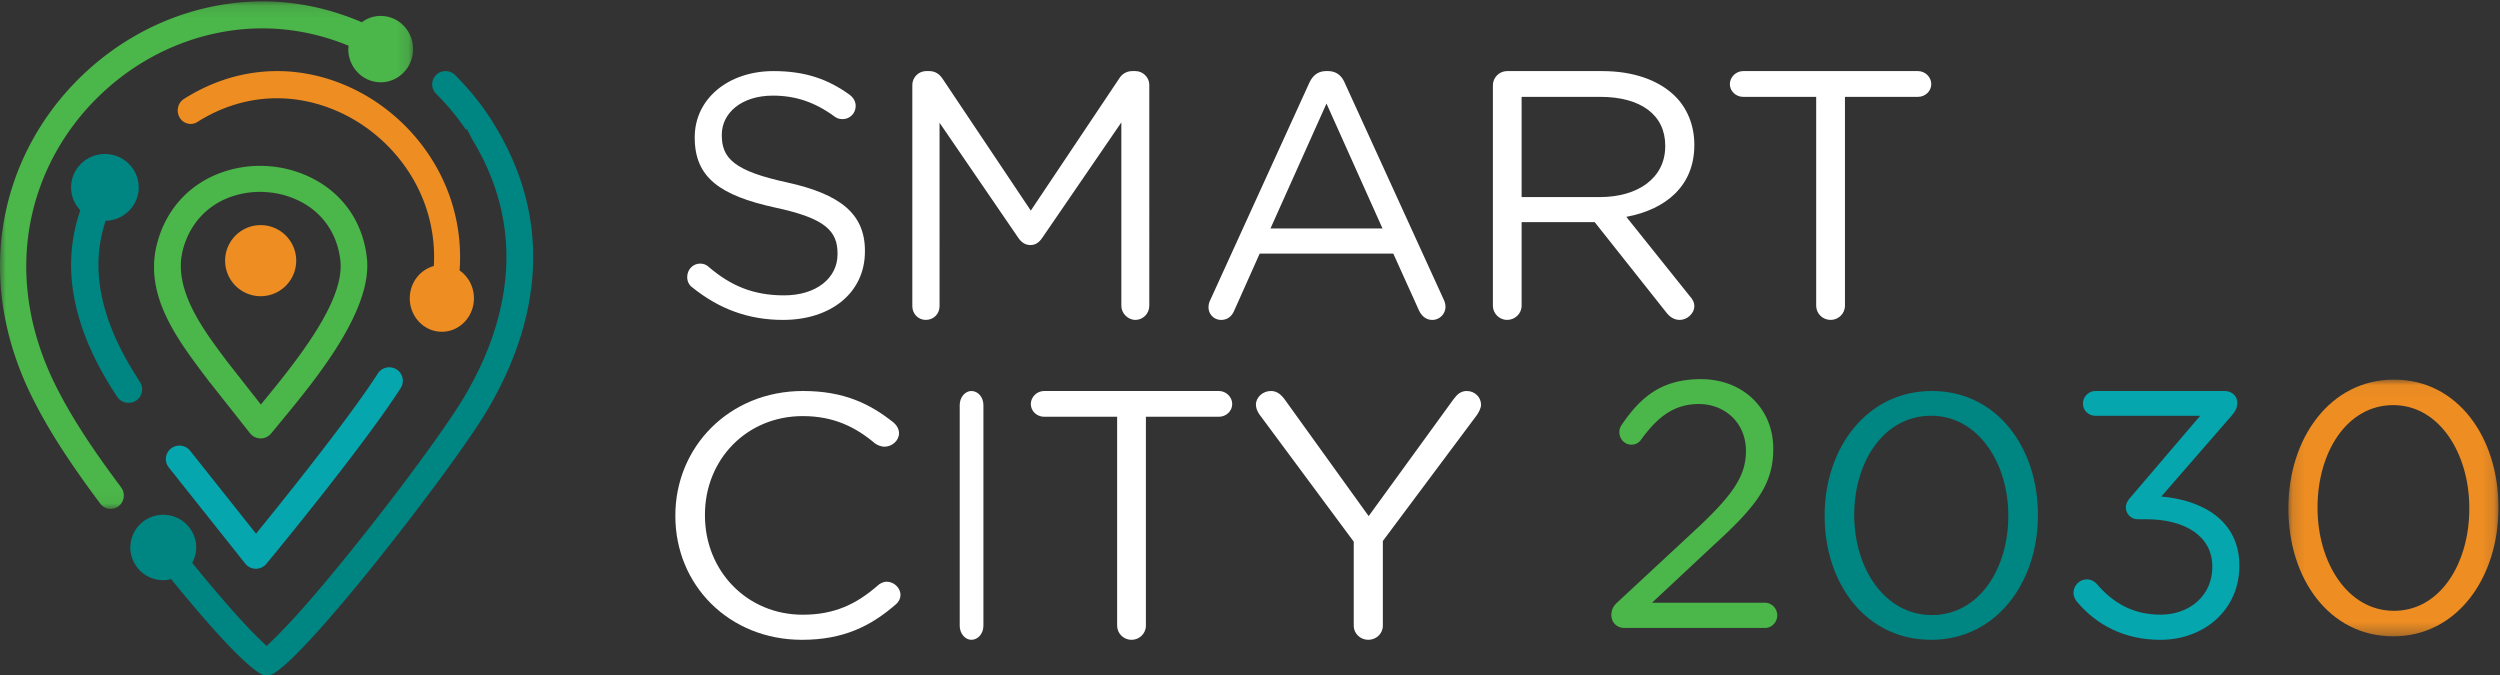 <svg width="211" height="57" xmlns="http://www.w3.org/2000/svg" xmlns:xlink="http://www.w3.org/1999/xlink"><rect width="100%" height="100%" fill="#333333" stroke="none"/><defs><path id="path-1" d="M0 .117h34.864v42.836H0z"/><path id="path-3" d="M.14.037h17.73v21.67H.14z"/></defs><g id="Page-1" stroke="none" stroke-width="1" fill="none" fill-rule="evenodd"><g id="Home-upd-2021" transform="translate(-490 -36)"><g id="logo" transform="translate(490 36)"><path d="M25.57 43.784c2.683-3.352 6.291-7.987 8.251-11.033a1.136 1.136 0 00-.352-1.572 1.142 1.142 0 00-.863-.152 1.14 1.14 0 00-.72.5c-1.86 2.894-5.44 7.488-8.116 10.833-.583.728-1.072 1.337-1.486 1.847l-.676.835-5.563-7.002a1.153 1.153 0 00-1.61-.187 1.13 1.13 0 00-.188 1.6l6.449 8.114a1.145 1.145 0 001.786.015l.522-.636.005.003.918-1.13c.59-.726 1.158-1.428 1.643-2.035" id="Fill-1" fill="#05A6AE"/><path d="M22.685 33.323l-.67.818-2.801-3.572C17.14 27.82 14.56 24.4 15.44 21.066c.527-1.998 1.83-3.528 3.668-4.308a7.364 7.364 0 013.398-.54 7.305 7.305 0 013.274 1.028c1.69 1.035 2.738 2.734 2.95 4.784.317 3.067-2.878 7.43-6.045 11.293M30.97 21.82c-.284-2.741-1.701-5.024-3.99-6.426a9.618 9.618 0 00-4.307-1.367 9.617 9.617 0 00-4.465.724c-2.484 1.054-4.24 3.106-4.944 5.778-1.145 4.34 1.658 8.058 4.132 11.337l.268.357a.948.948 0 00.074.088l.045.052 3.326 4.211a1.142 1.142 0 001.773.01l.828-1.002c2.886-3.493 7.717-9.34 7.26-13.762" id="Fill-3" fill="#4BB649"/><path d="M11.82 32.252a50.5 50.5 0 01-.855-1.387c-1.646-2.794-2.536-5.48-2.646-7.981a11.86 11.86 0 01.598-4.252c1.546-.035 2.79-1.277 2.79-2.813 0-1.557-1.278-2.819-2.854-2.819S6 14.262 6 15.819c0 .747.3 1.422.78 1.927a14.143 14.143 0 00-.766 5.236c.127 2.878 1.12 5.914 2.951 9.024.146.248.296.495.448.741a97 97 0 00.465.727 1.16 1.16 0 001.59.348 1.13 1.13 0 00.351-1.57" id="Fill-5" fill="#008682"/><path d="M38.79 22.825a15.446 15.446 0 00-2.065-8.916 16.142 16.142 0 00-3.53-4.208 15.812 15.812 0 00-4.686-2.76c-4.367-1.63-8.978-1.13-12.982 1.407-.516.325-.681 1.026-.37 1.564.152.26.39.443.674.515.282.074.576.027.825-.131 2.099-1.33 4.395-2.003 6.721-2.003 1.467 0 2.945.268 4.394.808a13.617 13.617 0 014.041 2.37 13.88 13.88 0 013.043 3.616 13.09 13.09 0 011.76 7.364c-1.166.316-2.03 1.41-2.03 2.725 0 1.56 1.212 2.824 2.707 2.824C38.788 28 40 26.736 40 25.176c0-.982-.481-1.845-1.21-2.351" id="Fill-7" fill="#ED8D22"/><g id="Group-11"><mask id="mask-2" fill="#fff"><use xlink:href="#path-1"/></mask><path d="M32.13 1.344c-.595 0-1.143.2-1.592.532C27.835.715 25.013.117 22.163.117c-1.545 0-3.097.173-4.642.521-4.045.91-7.781 2.967-10.806 5.946C3.637 9.614 1.508 13.4.557 17.532c-1.205 5.235-.447 10.79 2.19 16.066.746 1.492 1.623 3 2.68 4.61.856 1.305 1.793 2.632 3.036 4.3a1.09 1.09 0 001.551.212 1.146 1.146 0 00.208-1.587c-1.241-1.666-2.155-2.956-2.96-4.182-1.022-1.559-1.856-2.992-2.55-4.38C2.32 27.79 1.63 22.766 2.718 18.043c.852-3.705 2.765-7.103 5.53-9.826 2.725-2.684 6.091-4.536 9.735-5.357 3.865-.87 7.774-.51 11.441 1.002-.01.094-.028.185-.028.282 0 1.546 1.225 2.8 2.734 2.8 1.51 0 2.734-1.254 2.734-2.8 0-1.546-1.224-2.8-2.734-2.8" id="Fill-9" fill="#4BB649" mask="url(#mask-2)"/></g><path d="M41.745 10.563l-.147-.241c-.127-.203-.21-.336-.26-.412a22.624 22.624 0 00-2.934-3.582 1.137 1.137 0 00-1.597 0 1.116 1.116 0 000 1.585 20.332 20.332 0 012.52 3.037l.084-.058.425.839c2.959 4.835 3.665 10.075 2.084 15.55a24.623 24.623 0 01-1.105 3.047c-.438 1-.96 2.021-1.554 3.034-2.03 3.465-8.736 12.296-13.3 17.516a58.521 58.521 0 01-2.46 2.67 38.01 38.01 0 01-.412.408l-.584.565-.587-.562c-.794-.76-1.865-1.919-3.18-3.443a133.05 133.05 0 01-2.517-3.014c.21-.388.34-.824.34-1.294a2.77 2.77 0 00-2.78-2.759A2.769 2.769 0 0011 46.208a2.77 2.77 0 002.78 2.758c.231 0 .452-.035.666-.088a141.757 141.757 0 002.582 3.088c2.8 3.244 4.211 4.436 4.901 4.865.372.231.85.225 1.215-.017l.167-.115c.48-.337 1.083-.872 1.796-1.588a61.125 61.125 0 002.555-2.775C32.3 47.029 39.133 38.025 41.2 34.496c.639-1.094 1.2-2.19 1.676-3.276a27.057 27.057 0 001.215-3.33c1.756-6.079.966-11.909-2.346-17.327" id="Fill-12" fill="#008682"/><path d="M25 22a3 3 0 11-6 0 3 3 0 016 0" id="Fill-14" fill="#ED8D22"/><path d="M66.093 27C70.11 27 73 24.725 73 21.225v-.058c0-3.121-2.08-4.784-6.59-5.775-4.45-.963-5.49-2.042-5.49-3.967v-.058c0-1.838 1.676-3.296 4.306-3.296 1.878 0 3.525.525 5.23 1.78.203.145.405.203.666.203.606 0 1.098-.495 1.098-1.108 0-.438-.26-.758-.492-.933C69.878 6.67 67.942 6 65.283 6c-3.843 0-6.647 2.363-6.647 5.57v.06c0 3.353 2.139 4.87 6.792 5.89 4.249.905 5.26 1.985 5.26 3.88v.059c0 2.012-1.792 3.47-4.509 3.47-2.572 0-4.48-.787-6.387-2.42-.144-.146-.404-.263-.693-.263-.607 0-1.099.496-1.099 1.138 0 .379.174.7.434.875C60.688 26.067 63.144 27 66.093 27" id="Fill-16" fill="#FFF"/><path d="M87.955 20.089l6.687-9.759v15.483c0 .623.537 1.187 1.194 1.187.627 0 1.164-.534 1.164-1.187V7.157C97 6.534 96.463 6 95.836 6h-.269c-.478 0-.866.237-1.105.623L87 17.775 79.537 6.623C79.298 6.267 78.94 6 78.432 6h-.268C77.537 6 77 6.534 77 7.157v18.686c0 .652.507 1.157 1.134 1.157.657 0 1.164-.505 1.164-1.157V10.36l6.657 9.729c.269.385.597.593 1.015.593.418 0 .716-.208.985-.593" id="Fill-18" fill="#FFF"/><path d="M107.228 19.283l4.728-10.544 4.728 10.544h-9.456zm12.51 6.863c.206.471.588.854 1.146.854.616 0 1.116-.501 1.116-1.12a1.58 1.58 0 00-.147-.588l-8.34-18.261c-.265-.648-.735-1.031-1.44-1.031h-.117c-.734 0-1.175.383-1.468 1.03l-8.34 18.291a1.342 1.342 0 00-.148.619c0 .589.47 1.06 1.057 1.06.529 0 .91-.295 1.116-.795l2.144-4.801h11.278l2.143 4.742z" id="Fill-20" fill="#FFF"/><path d="M140.545 12.345c0 2.68-2.301 4.289-5.523 4.289h-6.598v-8.46h6.628c3.468 0 5.493 1.55 5.493 4.111v.06zM135.236 6h-8.04c-.644 0-1.196.536-1.196 1.192v18.616c0 .655.552 1.192 1.196 1.192.676 0 1.228-.537 1.228-1.192v-7.06h6.168l6.045 7.626c.276.358.645.626 1.136.626.613 0 1.227-.537 1.227-1.162 0-.328-.153-.595-.399-.863l-5.34-6.673c3.345-.626 5.739-2.621 5.739-6.047v-.06c0-1.638-.614-3.097-1.657-4.11-1.35-1.31-3.468-2.085-6.107-2.085z" id="Fill-22" fill="#FFF"/><path d="M161.877 6h-14.754c-.607 0-1.123.506-1.123 1.102 0 .596.516 1.073 1.123 1.073h6.163v17.633c0 .655.546 1.192 1.214 1.192.668 0 1.214-.537 1.214-1.192V8.175h6.163c.607 0 1.123-.477 1.123-1.073S162.484 6 161.877 6" id="Fill-24" fill="#FFF"/><path d="M74.843 49.098c-.305 0-.579.145-.762.319-1.827 1.595-3.684 2.465-6.333 2.465-4.689 0-8.251-3.683-8.251-8.382v-.058c0-4.67 3.532-8.324 8.251-8.324 2.619 0 4.476.928 6.12 2.32.183.116.457.261.792.261.64 0 1.218-.522 1.218-1.132 0-.405-.244-.725-.487-.928C73.41 34.073 71.219 33 67.779 33 61.507 33 57 37.757 57 43.5v.058C57 49.388 61.537 54 67.688 54c3.5 0 5.815-1.16 7.916-2.988.213-.174.396-.464.396-.812 0-.58-.549-1.102-1.157-1.102" id="Fill-26" fill="#FFF"/><path d="M81.987 33c-.531 0-.987.532-.987 1.183v18.634c0 .651.456 1.183.987 1.183.557 0 1.013-.532 1.013-1.183V34.183c0-.651-.456-1.183-1.013-1.183" id="Fill-28" fill="#FFF"/><path d="M102.877 33H88.123c-.607 0-1.123.507-1.123 1.102 0 .596.516 1.072 1.123 1.072h6.163V52.81c0 .655.546 1.191 1.214 1.191.668 0 1.214-.536 1.214-1.191V35.174h6.163c.607 0 1.123-.476 1.123-1.072 0-.595-.516-1.102-1.123-1.102" id="Fill-30" fill="#FFF"/><path d="M123.803 33c-.522 0-.829.295-1.136.71l-7.152 9.849-7.09-9.85c-.307-.414-.645-.709-1.167-.709-.675 0-1.258.532-1.258 1.154 0 .295.123.561.276.798l7.98 10.766v7.1c0 .65.553 1.182 1.229 1.182.675 0 1.227-.532 1.227-1.183V45.66l7.95-10.648c.154-.236.338-.562.338-.857 0-.622-.522-1.154-1.197-1.154" id="Fill-32" fill="#FFF"/><path d="M136.534 50.811l6.719-6.24c3.036-2.84 4.105-4.437 4.105-6.507 0-2.426-1.828-3.964-3.964-3.964-2.08 0-3.486 1.065-4.892 3.017a.983.983 0 01-.815.414c-.562 0-1.012-.473-1.012-1.065 0-.237.084-.473.225-.65 1.63-2.396 3.43-3.816 6.663-3.816 3.541 0 6.1 2.484 6.1 5.856v.06c0 3.016-1.518 4.88-4.976 8.044l-5.257 4.91h9.53c.562 0 1.04.473 1.04 1.065S149.522 53 148.96 53h-11.835c-.647 0-1.125-.444-1.125-1.095 0-.443.17-.769.534-1.094" id="Fill-34" fill="#4BB649"/><path d="M169.502 43.558V43.5c0-4.437-2.558-8.412-6.517-8.412-3.99 0-6.487 3.887-6.487 8.354v.058c0 4.437 2.558 8.412 6.548 8.412s6.456-3.916 6.456-8.354m-15.502 0V43.5c0-5.685 3.563-10.5 9.046-10.5 5.482 0 8.954 4.757 8.954 10.442v.058c0 5.685-3.533 10.5-9.015 10.5-5.513 0-8.985-4.757-8.985-10.442" id="Fill-36" fill="#008682"/><path d="M175.37 50.874c-.17-.177-.37-.501-.37-.826 0-.62.513-1.15 1.112-1.15.37 0 .656.177.827.353 1.454 1.711 3.165 2.626 5.417 2.626 2.424 0 4.363-1.593 4.363-4.012v-.059c0-2.565-2.31-3.982-5.589-3.982h-.712c-.542 0-.998-.442-.998-1.002 0-.295.142-.59.456-.915l5.817-6.813h-8.84c-.57 0-1.054-.442-1.054-1.033 0-.589.484-1.061 1.055-1.061h10.892c.627 0 1.083.413 1.083 1.003 0 .472-.228.796-.542 1.15l-5.874 6.754c3.48.295 6.587 2.036 6.587 5.81v.06c0 3.687-2.965 6.223-6.672 6.223-3.051 0-5.36-1.268-6.957-3.126" id="Fill-38" fill="#05A6AE"/><g id="Group-42" transform="translate(193 32)"><mask id="mask-4" fill="#fff"><use xlink:href="#path-3"/></mask><path d="M15.41 10.932v-.06c0-4.579-2.52-8.68-6.42-8.68-3.93 0-6.39 4.01-6.39 8.62v.06c0 4.58 2.52 8.68 6.45 8.68s6.36-4.04 6.36-8.62m-15.27 0v-.06C.14 5.006 3.65.037 9.05.037s8.82 4.91 8.82 10.776v.06c0 5.866-3.48 10.834-8.88 10.834-5.43 0-8.85-4.908-8.85-10.775" id="Fill-40" fill="#ED8D22" mask="url(#mask-4)"/></g></g></g></g></svg>